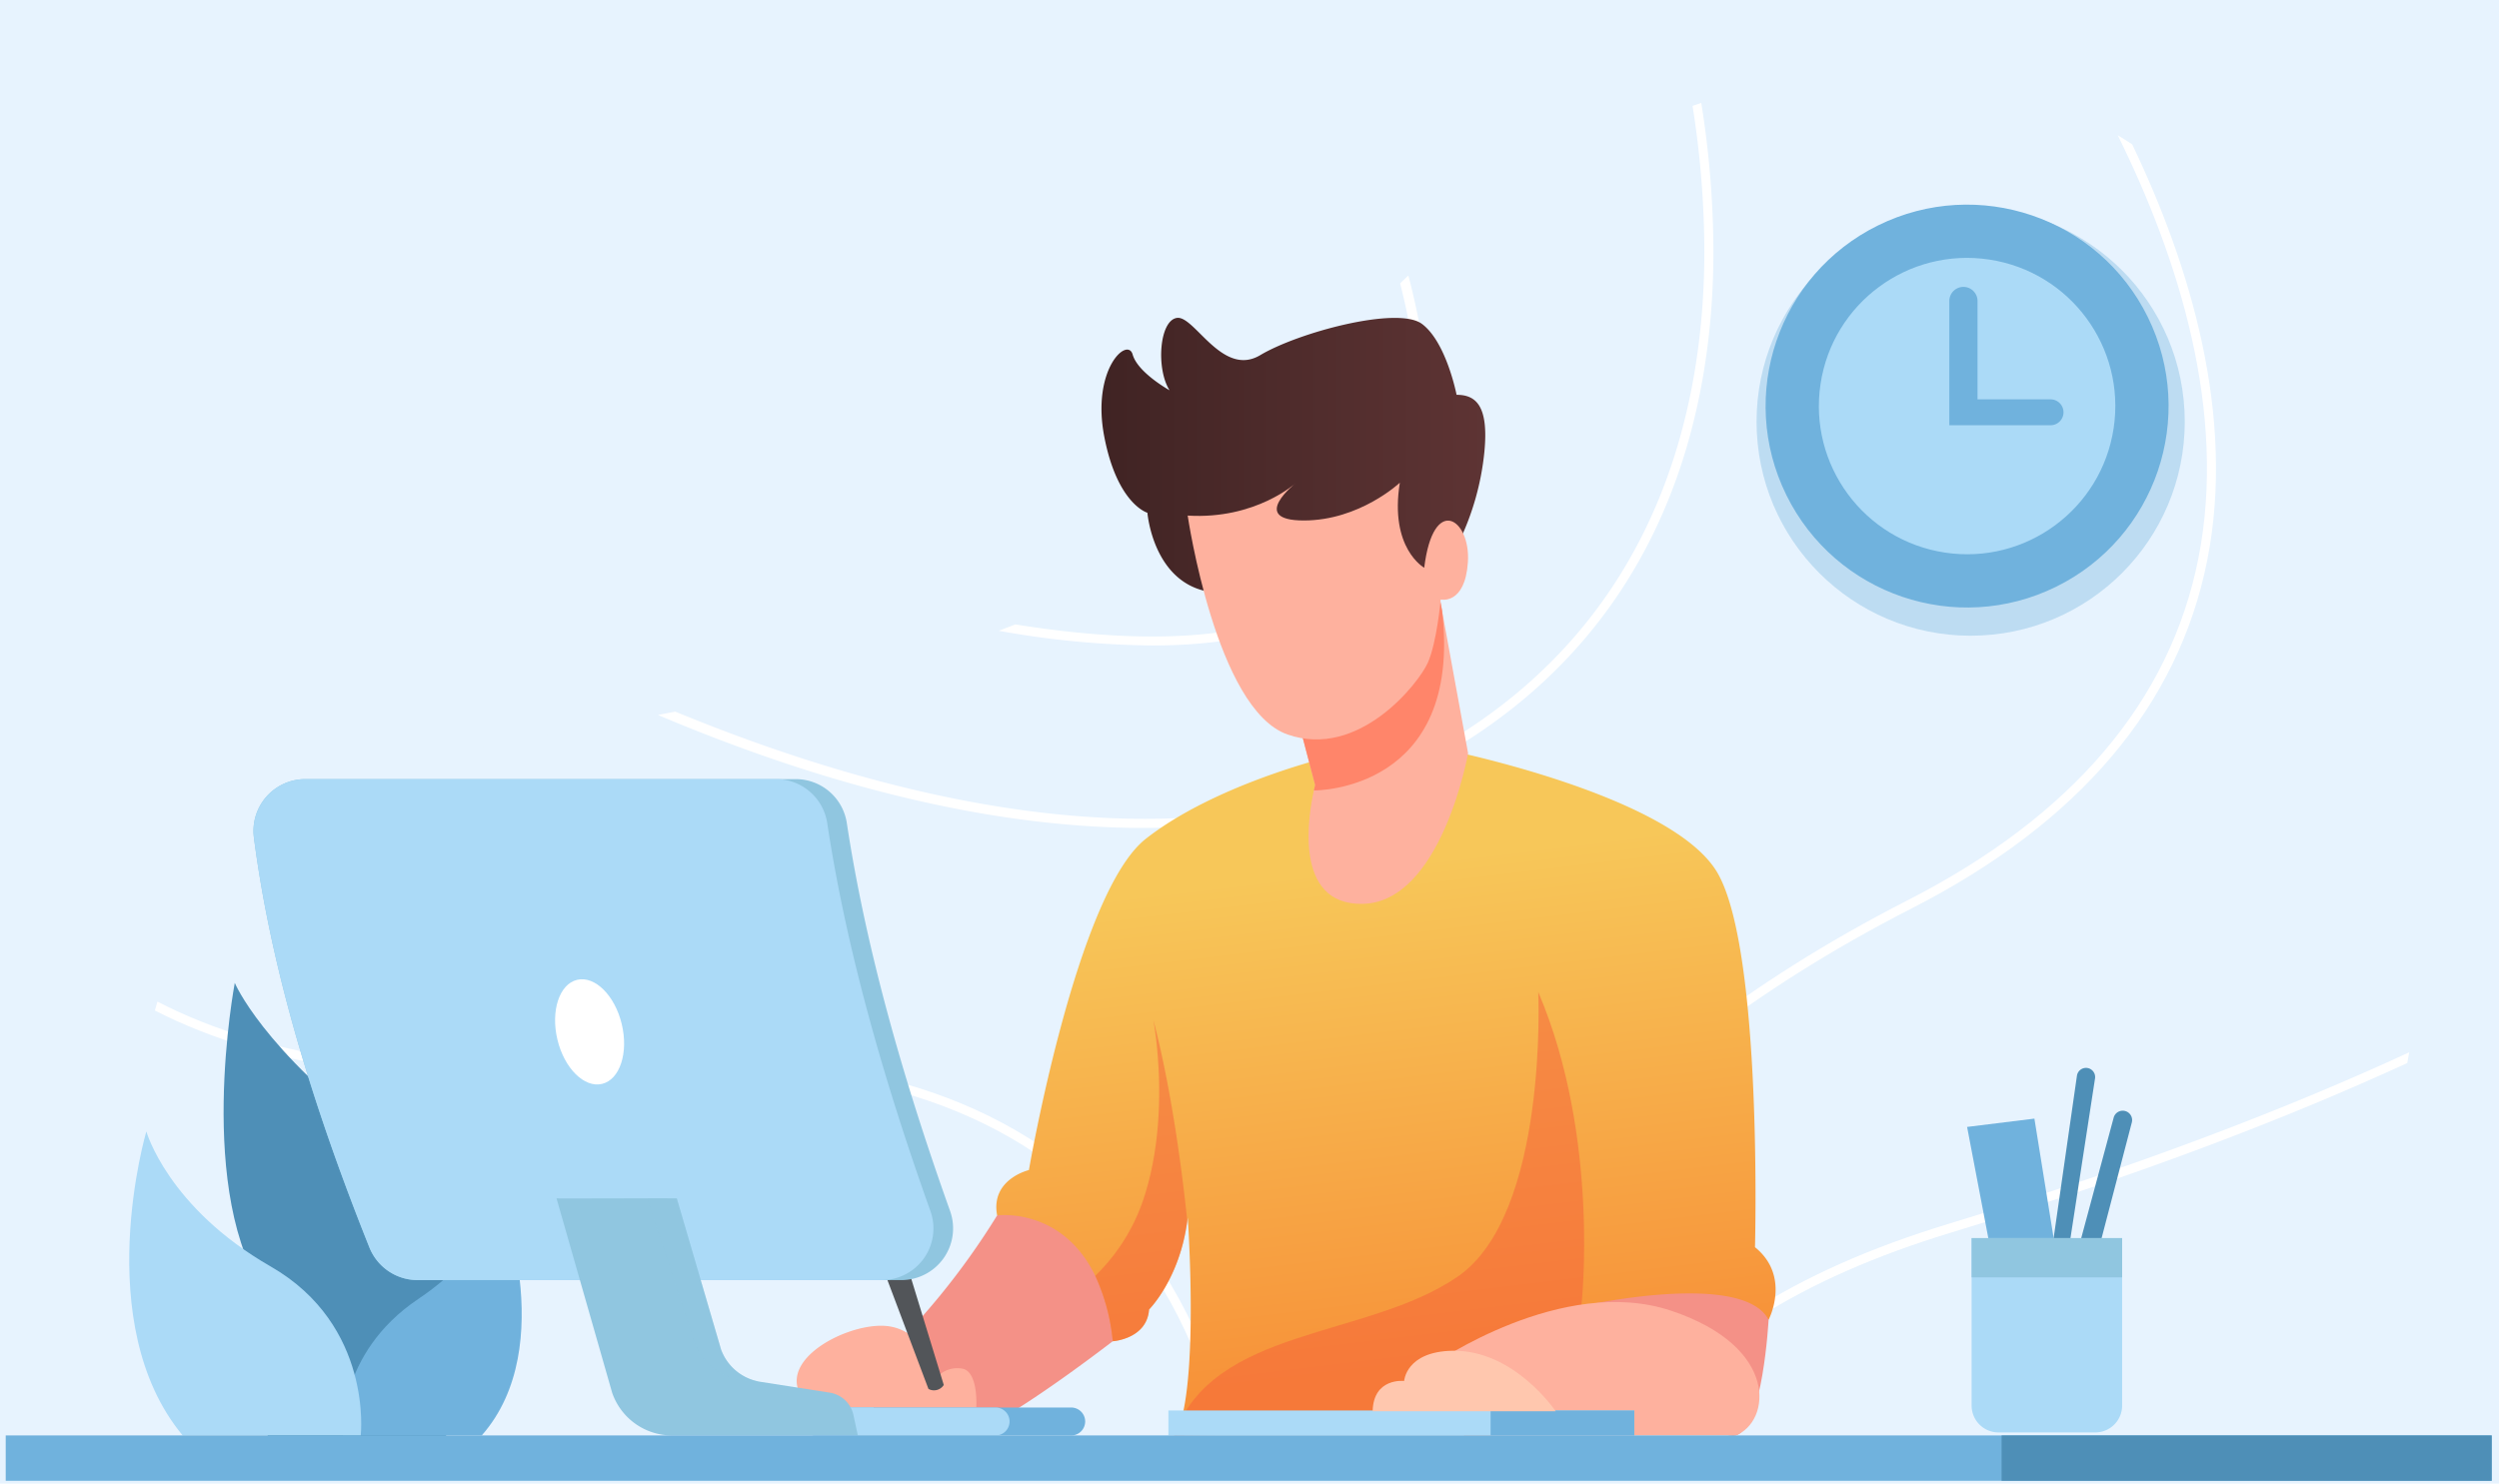 <svg xmlns="http://www.w3.org/2000/svg" xmlns:xlink="http://www.w3.org/1999/xlink" width="357" height="212" viewBox="0 0 357 212">
  <defs>
    <linearGradient id="linear-gradient" x1="0.538" y1="0.919" x2="0.433" y2="0.181" gradientUnits="objectBoundingBox">
      <stop offset="0" stop-color="#f79239"/>
      <stop offset="1" stop-color="#f7c759"/>
    </linearGradient>
    <linearGradient id="linear-gradient-2" y1="0.5" x2="1" y2="0.5" gradientUnits="objectBoundingBox">
      <stop offset="0" stop-color="#3f2323"/>
      <stop offset="1" stop-color="#5e3434"/>
    </linearGradient>
  </defs>
  <g id="Group_460" data-name="Group 460" transform="translate(-711 -292)">
    <rect id="Rectangle_238" data-name="Rectangle 238" width="357" height="212" transform="translate(711 292)" fill="#e7f3fe"/>
    <g id="Group_455" data-name="Group 455" transform="translate(23.011 18.515)">
      <g id="Group_322" data-name="Group 322" transform="translate(698.989 283.922)">
        <g id="Group_307" data-name="Group 307" transform="translate(9.168 0)">
          <path id="Path_315" data-name="Path 315" d="M747.573,194.79c-.091.519-.182,1.024-.272,1.53-6.522,36.667-25.608,52.784-25.608,52.784H435.343s-17.517-32.194-9.815-60.291c.117-.428.233-.856.363-1.271,5.07-16.726,19.371-31.792,52.045-37.458,7.028-1.219,13.5-2.386,19.462-3.5.843-.169,1.66-.324,2.476-.48,20.732-3.968,35.189-7.507,46.184-11.553h.013c.8-.3,1.595-.609,2.373-.908,22.34-8.791,29.977-20.214,50-43.423q2.334-2.7,4.979-5.3c.389-.389.778-.765,1.18-1.128a110.734,110.734,0,0,1,40.6-24.246c.415-.143.83-.285,1.245-.415,19.8-6.275,41.309-6.366,59.5,4.616.687.415,1.374.843,2.062,1.3,14.405,9.5,26.541,26.295,33.789,52.888C750.451,149.733,750.814,175.133,747.573,194.79Z" transform="translate(-423.571 -54.852)" fill="#e7f3fe"/>
          <g id="Group_306" data-name="Group 306" transform="translate(1.957 4.276)">
            <path id="Path_316" data-name="Path 316" d="M677.808,122.429c-4.123,20.784-18.295,37.5-42.113,49.7-46.807,23.948-65.439,53.912-72.8,74.943H561.53l.039-.117c7.378-21.277,26.126-51.721,73.529-75.98,23.455-12.006,37.393-28.421,41.439-48.79,4.162-21-2.891-43.034-11.514-60.473.687.415,1.374.843,2.062,1.3C675.383,80.329,681.879,101.852,677.808,122.429Z" transform="translate(-384.611 -57.094)" fill="#fff"/>
            <path id="Path_317" data-name="Path 317" d="M699.076,162.78c-.091.519-.182,1.024-.272,1.53-16.765,7.715-38.145,16-65.231,24.246-21.445,6.522-36.5,16.091-44.927,28.538H587.09c8.493-13.057,23.948-23.04,46.107-29.783C660.684,178.948,682.246,170.559,699.076,162.78Z" transform="translate(-377.031 -27.119)" fill="#fff"/>
            <path id="Path_318" data-name="Path 318" d="M631.29,79.375c-.013,22.6-6.652,53.367-38.146,71.688-13.342,7.767-28.33,10.684-43.345,10.684-20.382,0-40.8-5.381-57.218-11.384-4.162-1.517-8.207-3.125-12.071-4.758.843-.169,1.66-.324,2.477-.48,32.428,13.368,76.317,24.129,109.509,4.823,30.962-18.01,37.484-48.324,37.5-70.573a134.175,134.175,0,0,0-1.686-20.81c.415-.143.83-.285,1.245-.415A135.837,135.837,0,0,1,631.29,79.375Z" transform="translate(-408.64 -58.15)" fill="#fff"/>
            <path id="Path_319" data-name="Path 319" d="M573.3,117.52c-6.314,8.337-17.491,12.512-33.387,12.512a129.05,129.05,0,0,1-21.86-2.1c.8-.3,1.595-.609,2.373-.908,26.074,4.188,43.474.752,51.837-10.282,7.494-9.867,6.677-24.557,3.138-38.444.389-.389.778-.765,1.18-1.128C580.351,91.536,581.3,106.978,573.3,117.52Z" transform="translate(-397.507 -52.509)" fill="#fff"/>
            <path id="Path_320" data-name="Path 320" d="M578.712,218.752h-1.335c-2.749-10.852-7.844-22.574-17.141-32.09-15.235-15.6-38.366-22.12-68.745-19.358-27.812,2.515-50.061-.454-66.411-8.843.117-.428.233-.856.363-1.271,16.155,8.363,38.236,11.319,65.931,8.817,30.807-2.788,54.275,3.864,69.795,19.76C570.738,195.569,575.937,207.627,578.712,218.752Z" transform="translate(-425.08 -28.776)" fill="#fff"/>
          </g>
        </g>
        <g id="Group_308" data-name="Group 308" transform="translate(7.456 130.012)">
          <path id="Path_321" data-name="Path 321" d="M465.043,207.15s7.455-16.694-9.724-29.659-21.069-22.366-21.069-22.366-5.8,30.445,4.7,44.894v20.907H464.38Z" transform="translate(-419.166 -155.125)" fill="#4e8fb7"/>
          <path id="Path_322" data-name="Path 322" d="M445.776,213.045s-.843-11.669,10.776-19.481S468,177.875,468,177.875s8.924,22.348-2.357,35.17Z" transform="translate(-415.277 -148.378)" fill="#70b2dd"/>
          <path id="Path_323" data-name="Path 323" d="M455.328,214.936s1.8-15.721-12.878-24.149S424.7,171.5,424.7,171.5s-8.1,27.39,5.186,43.436Z" transform="translate(-422.25 -150.268)" fill="#abdaf7"/>
        </g>
        <g id="Group_316" data-name="Group 316" transform="translate(102.812 34.978)">
          <g id="Group_311" data-name="Group 311" transform="translate(10.989 61.654)">
            <g id="Group_309" data-name="Group 309" transform="translate(0 65.571)">
              <path id="Path_324" data-name="Path 324" d="M521.917,180.987a104.969,104.969,0,0,1-17.647,21.606v7.839H521.8s5.539-2.982,16.636-11.462C538.435,198.97,542.074,174.72,521.917,180.987Z" transform="translate(-504.27 -179.952)" fill="#f49187"/>
              <path id="Path_325" data-name="Path 325" d="M608.907,195.092s-.817,15.559-4.707,16.531-19.827-13.459-19.827-13.459l-1.813-6.885,11.808-8.613S608.427,186.989,608.907,195.092Z" transform="translate(-481.05 -179.147)" fill="#f49187"/>
            </g>
            <g id="Group_310" data-name="Group 310" transform="translate(17.529)">
              <path id="Path_326" data-name="Path 326" d="M628.117,210.9c-3.734-7.131-26.748-1.945-26.748-1.945l16.376,16.48H544.15c2.438-8.48.985-29.121.985-29.121-.013.156-.039.3-.065.454-1.076,8.285-5.459,12.668-5.459,12.668-.311,4.227-5.186,4.538-5.186,4.538a28.656,28.656,0,0,0-2.5-9.348c-4.784-9.893-14.016-8.635-14.016-8.635-.985-5.186,4.538-6.483,4.538-6.483s6.794-39.546,16.687-47.325,26.022-11.669,26.022-11.669l16.609-1.128s32.57,6.483,39.053,17.659,5.355,53.484,5.355,53.484C631.358,204.737,628.117,210.9,628.117,210.9Z" transform="translate(-517.789 -129.38)" fill="url(#linear-gradient)"/>
              <path id="Path_327" data-name="Path 327" d="M595.559,201.019s2.755-23.987-6.159-44.894c0,0,1.459,31.766-11.507,40.68s-35.008,7.131-40.518,22.69L586,219.064Z" transform="translate(-511.98 -121.448)" fill="#f6613a" opacity="0.5"/>
              <path id="Path_328" data-name="Path 328" d="M541.837,187.916c-1.076,8.285-5.459,12.668-5.459,12.668-.311,4.227-5.186,4.538-5.186,4.538a28.655,28.655,0,0,0-2.5-9.348,27.444,27.444,0,0,0,7.209-11.98c3.436-11.358,1.245-23.7,1.089-24.583C539.789,169.829,541.319,182.86,541.837,187.916Z" transform="translate(-514.556 -120.533)" fill="#f6613a" opacity="0.5"/>
            </g>
          </g>
          <path id="Path_329" data-name="Path 329" d="M566,199.15s18.314-12.8,33.873-7.617,14.262,15.883,9.238,17.828h-38.79Z" transform="translate(-474.973 -49.66)" fill="#feb19e"/>
          <g id="Group_312" data-name="Group 312" transform="translate(43.543)">
            <path id="Path_330" data-name="Path 330" d="M575.708,135.017s-3.812,21.394-15.157,21.51c-9.906.091-7.611-12.9-6.872-16.207.1-.493.181-.765.181-.765l-4.11-15.663,21.821-11.553.441,2.4v.039Z" transform="translate(-523.335 -72.78)" fill="#feb19e"/>
            <path id="Path_331" data-name="Path 331" d="M553.679,140.32c.1-.493.181-.765.181-.765l-4.11-15.663,21.821-11.553.441,2.4v.039C574.878,140.32,554.081,140.32,553.679,140.32Z" transform="translate(-523.335 -72.78)" fill="#ff856a"/>
            <path id="Path_332" data-name="Path 332" d="M580.508,113.737a38.318,38.318,0,0,0,3.566-12.723c.648-6.645-1.215-8.184-3.97-8.184,0,0-1.459-7.537-4.944-10.13s-17.666,1.216-23.095,4.458-9.4-5.688-11.913-5.316-3,7.261-1.053,10.34c0,0-4.538-2.513-5.268-5.106s-5.915,2.107-4.052,11.751,6.159,10.859,6.159,10.859.81,10.211,9.158,11.345,30.388-.81,30.388-.81Z" transform="translate(-529.377 -81.829)" fill="url(#linear-gradient-2)"/>
            <path id="Path_333" data-name="Path 333" d="M538.875,104.7s4.052,27.714,14.262,31.28,18.746-7.335,20.043-10.252,1.842-9.032,1.842-9.032,3.479.808,3.885-5.351-4.944-9.8-6.24.81c0,0-5-2.755-3.484-12.155,0,0-5.727,5.4-13.722,5.4s-1.081-5.4-1.081-5.4S548.654,105.294,538.875,104.7Z" transform="translate(-526.561 -76.44)" fill="#feb19e"/>
          </g>
          <g id="Group_315" data-name="Group 315" transform="translate(0 130.109)">
            <g id="Group_313" data-name="Group 313" transform="translate(53.102 17.491)">
              <rect id="Rectangle_155" data-name="Rectangle 155" width="66.558" height="3.566" transform="translate(0 8.536)" fill="#abdaf7"/>
              <rect id="Rectangle_156" data-name="Rectangle 156" width="20.529" height="3.566" transform="translate(46.029 8.536)" fill="#70b2dd"/>
              <path id="Path_334" data-name="Path 334" d="M585.4,204.31s-5.886-8.783-14.716-8.642c-6.681.106-6.929,4.32-6.929,4.32s-4.39-.523-4.5,4.322Z" transform="translate(-530.077 -195.667)" fill="#ffc7ae"/>
            </g>
            <g id="Group_314" data-name="Group 314" transform="translate(0 0)">
              <path id="Path_335" data-name="Path 335" d="M521.452,204.588s.324-4.862-1.836-5.51a3.921,3.921,0,0,0-3.782,1.188s-1.621-7.131-7.672-7.346S491.2,198.861,497.9,204.588Z" transform="translate(-495.795 -178.993)" fill="#feb19e"/>
              <path id="Path_336" data-name="Path 336" d="M536.822,203.917a2,2,0,0,1-2,2H498.417a2,2,0,1,1,0-3.993h36.408A2,2,0,0,1,536.822,203.917Z" transform="translate(-495.609 -176.321)" fill="#70b2dd"/>
              <path id="Path_337" data-name="Path 337" d="M526.021,203.917a2,2,0,0,1-2,2H498.417a2,2,0,1,1,0-3.993h25.608A2,2,0,0,1,526.021,203.917Z" transform="translate(-495.609 -176.321)" fill="#abdaf7"/>
              <path id="Path_338" data-name="Path 338" d="M514.293,204.557l-6.454-21.09a1.823,1.823,0,0,0-2.215-1.228h0a1.823,1.823,0,0,0-1.236,2.405l7.716,20.48A1.649,1.649,0,0,0,514.293,204.557Z" transform="translate(-493.281 -182.177)" fill="#525559"/>
            </g>
          </g>
        </g>
        <g id="Group_318" data-name="Group 318" transform="translate(25.209 100.898)">
          <path id="Path_339" data-name="Path 339" d="M479.122,160.56c.7,4.254-.827,8.05-3.418,8.478s-5.26-2.674-5.964-6.929.829-8.049,3.418-8.477S478.419,156.306,479.122,160.56Z" transform="translate(-425.969 -126.465)" fill="#fff" stroke="#f230db" stroke-miterlimit="10" stroke-width="1"/>
          <path id="Path_340" data-name="Path 340" d="M528.489,204.254H459.369a7.418,7.418,0,0,1-6.872-4.681c-8.091-20.2-14.068-39.844-16.492-58.554a7.4,7.4,0,0,1,7.339-8.35H513.41a7.381,7.381,0,0,1,7.3,6.3c2.632,17.335,7.779,35.915,14.755,55.429A7.39,7.39,0,0,1,528.489,204.254Z" transform="translate(-435.942 -132.67)" fill="#90c6e0"/>
          <path id="Path_341" data-name="Path 341" d="M525.689,204.254h-66.32a7.418,7.418,0,0,1-6.872-4.681c-8.091-20.2-14.068-39.844-16.492-58.554a7.4,7.4,0,0,1,7.339-8.35H510.6a7.4,7.4,0,0,1,7.313,6.3c2.619,17.335,7.766,35.915,14.742,55.429A7.383,7.383,0,0,1,525.689,204.254Z" transform="translate(-435.942 -132.67)" fill="#abdaf7"/>
          <g id="Group_317" data-name="Group 317" transform="translate(43.294 59.902)">
            <path id="Path_342" data-name="Path 342" d="M512.38,212.75H485.826a9.048,9.048,0,0,1-8.544-6.094l-7.948-27.773c4.4.013,8.713-.013,12.953-.013,1.413,0,2.827,0,4.227.013l6.327,21.6a7.163,7.163,0,0,0,5.6,4.6l9.932,1.556a4.106,4.106,0,0,1,3.371,3.177Z" transform="translate(-469.333 -178.87)" fill="#90c6e0"/>
            <path id="Path_343" data-name="Path 343" d="M495.478,205.087l-2.243-.207a8.429,8.429,0,0,1-7.092-5.238l-6.82-20.771c1.413,0,2.827,0,4.227.013l6.327,21.6A7.163,7.163,0,0,0,495.478,205.087Z" transform="translate(-466.37 -178.87)" fill="#90c6e0" opacity="0.35" style="mix-blend-mode: multiply;isolation: isolate"/>
          </g>
          <path id="Path_344" data-name="Path 344" d="M478.7,161.141c.984,4.106-.276,7.929-2.815,8.537s-5.4-2.226-6.379-6.334.275-7.929,2.814-8.537S477.719,157.033,478.7,161.141Z" transform="translate(-426.086 -126.129)" fill="#fff"/>
        </g>
        <g id="Group_319" data-name="Group 319" transform="translate(-10.185 194.68)">
          <rect id="Rectangle_157" data-name="Rectangle 157" width="355.143" height="6.483" fill="#70b2dd"/>
          <rect id="Rectangle_158" data-name="Rectangle 158" width="70.015" height="6.483" transform="translate(285.128)" fill="#4e8fb7"/>
        </g>
        <g id="Group_320" data-name="Group 320" transform="translate(270.013 142.154)">
          <path id="Path_345" data-name="Path 345" d="M637.392,188.884l-3.025-18.8-9.616,1.189,3.566,18.69Z" transform="translate(-624.75 -162.83)" fill="#70b2dd"/>
          <path id="Path_346" data-name="Path 346" d="M634.285,188.814l3.33-23.2a1.308,1.308,0,0,1,1.51-1.1h0A1.309,1.309,0,0,1,640.2,166L636.509,190h1.4l4.952-18.393a1.343,1.343,0,0,1,1.621-.953h0a1.342,1.342,0,0,1,.972,1.641L640.83,190l-4.646,2.16Z" transform="translate(-621.922 -164.489)" fill="#4e8fb7"/>
          <path id="Path_347" data-name="Path 347" d="M646.751,183.25v23.935a3.837,3.837,0,0,1-3.838,3.838H629.088a3.838,3.838,0,0,1-3.838-3.838V183.25Z" transform="translate(-624.602 -158.925)" fill="#abdaf7"/>
          <rect id="Rectangle_159" data-name="Rectangle 159" width="21.502" height="5.614" transform="translate(0.648 24.325)" fill="#90c6e0"/>
        </g>
        <g id="Group_321" data-name="Group 321" transform="translate(231.483 9.059)">
          <circle id="Ellipse_16" data-name="Ellipse 16" cx="30.586" cy="30.586" r="30.586" transform="translate(8.454 10.174)" fill="#70b2dd" opacity="0.35" style="mix-blend-mode: multiply;isolation: isolate"/>
          <circle id="Ellipse_17" data-name="Ellipse 17" cx="28.78" cy="28.78" r="28.78" transform="translate(0 25.416) rotate(-26.203)" fill="#70b2dd"/>
          <circle id="Ellipse_18" data-name="Ellipse 18" cx="21.174" cy="21.174" r="21.174" transform="translate(14.433 56.306) rotate(-81.414)" fill="#abdaf7"/>
          <path id="Path_348" data-name="Path 348" d="M637.253,94.5H626.821V80.4a2.014,2.014,0,0,0-4.027,0V98.2h14.459a1.849,1.849,0,0,0,0-3.7Z" transform="translate(-586.8 -56.93)" fill="#70b2dd"/>
        </g>
      </g>
    </g>
  </g>
</svg>
